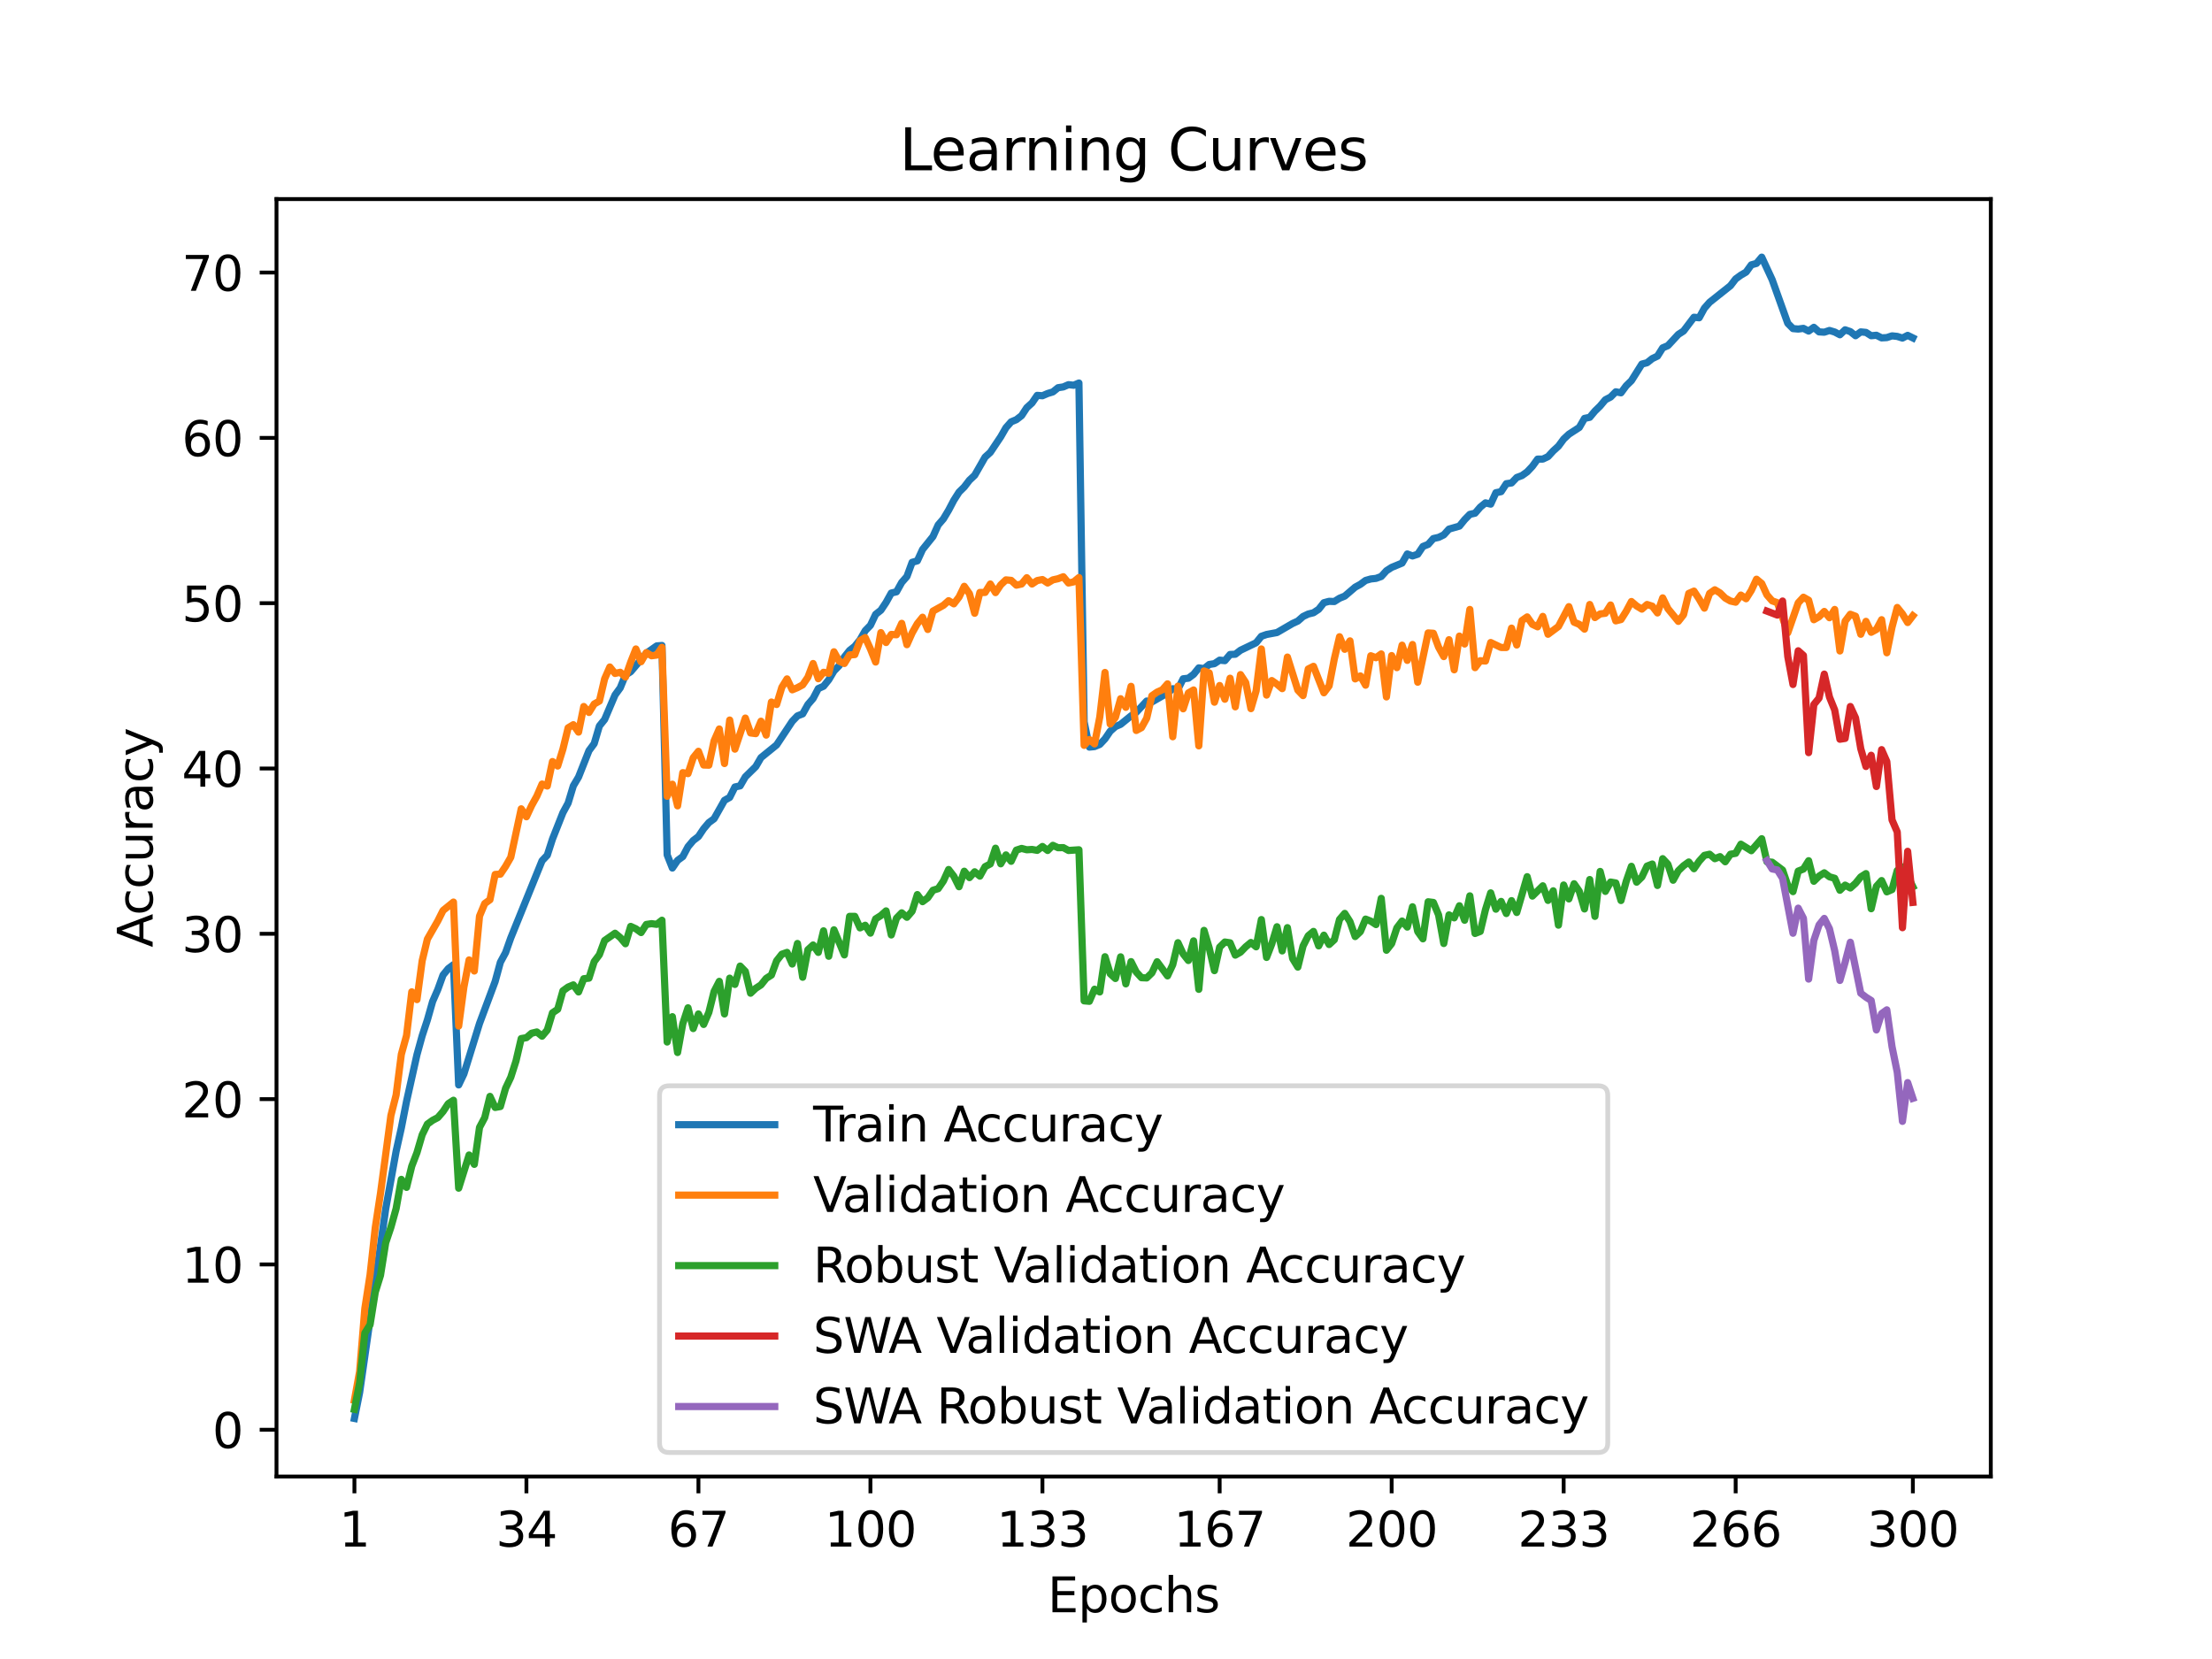 <?xml version="1.0" encoding="utf-8" standalone="no"?>
<!DOCTYPE svg PUBLIC "-//W3C//DTD SVG 1.1//EN"
  "http://www.w3.org/Graphics/SVG/1.1/DTD/svg11.dtd">
<svg xmlns:xlink="http://www.w3.org/1999/xlink" width="460.8pt" height="345.6pt" viewBox="0 0 460.8 345.6" xmlns="http://www.w3.org/2000/svg" version="1.1">
 <defs>
  <style type="text/css">*{stroke-linejoin: round; stroke-linecap: butt}</style>
 </defs>
 <g id="figure_1">
  <g id="patch_1">
   <path d="M 0 345.6 
L 460.8 345.6 
L 460.8 0 
L 0 0 
z
" style="fill: #ffffff"/>
  </g>
  <g id="axes_1">
   <g id="patch_2">
    <path d="M 57.6 307.584 
L 414.72 307.584 
L 414.72 41.472 
L 57.6 41.472 
z
" style="fill: #ffffff"/>
   </g>
   <g id="matplotlib.axis_1">
    <g id="xtick_1">
     <g id="line2d_1">
      <defs>
       <path id="mac5efaa3a0" d="M 0 0 
L 0 3.5 
" style="stroke: #000000; stroke-width: 0.8"/>
      </defs>
      <g>
       <use xlink:href="#mac5efaa3a0" x="73.833" y="307.584" style="stroke: #000000; stroke-width: 0.8"/>
      </g>
     </g>
     <g id="text_1">
      <!-- 1 -->
      <g transform="translate(70.651 322.182) scale(0.1 -0.1)">
       <defs>
        <path id="DejaVuSans-31" d="M 794 531 
L 1825 531 
L 1825 4091 
L 703 3866 
L 703 4441 
L 1819 4666 
L 2450 4666 
L 2450 531 
L 3481 531 
L 3481 0 
L 794 0 
L 794 531 
z
" transform="scale(0.016)"/>
       </defs>
       <use xlink:href="#DejaVuSans-31"/>
      </g>
     </g>
    </g>
    <g id="xtick_2">
     <g id="line2d_2">
      <g>
       <use xlink:href="#mac5efaa3a0" x="109.664" y="307.584" style="stroke: #000000; stroke-width: 0.8"/>
      </g>
     </g>
     <g id="text_2">
      <!-- 34 -->
      <g transform="translate(103.302 322.182) scale(0.1 -0.1)">
       <defs>
        <path id="DejaVuSans-33" d="M 2597 2516 
Q 3050 2419 3304 2112 
Q 3559 1806 3559 1356 
Q 3559 666 3084 287 
Q 2609 -91 1734 -91 
Q 1441 -91 1130 -33 
Q 819 25 488 141 
L 488 750 
Q 750 597 1062 519 
Q 1375 441 1716 441 
Q 2309 441 2620 675 
Q 2931 909 2931 1356 
Q 2931 1769 2642 2001 
Q 2353 2234 1838 2234 
L 1294 2234 
L 1294 2753 
L 1863 2753 
Q 2328 2753 2575 2939 
Q 2822 3125 2822 3475 
Q 2822 3834 2567 4026 
Q 2313 4219 1838 4219 
Q 1578 4219 1281 4162 
Q 984 4106 628 3988 
L 628 4550 
Q 988 4650 1302 4700 
Q 1616 4750 1894 4750 
Q 2613 4750 3031 4423 
Q 3450 4097 3450 3541 
Q 3450 3153 3228 2886 
Q 3006 2619 2597 2516 
z
" transform="scale(0.016)"/>
        <path id="DejaVuSans-34" d="M 2419 4116 
L 825 1625 
L 2419 1625 
L 2419 4116 
z
M 2253 4666 
L 3047 4666 
L 3047 1625 
L 3713 1625 
L 3713 1100 
L 3047 1100 
L 3047 0 
L 2419 0 
L 2419 1100 
L 313 1100 
L 313 1709 
L 2253 4666 
z
" transform="scale(0.016)"/>
       </defs>
       <use xlink:href="#DejaVuSans-33"/>
       <use xlink:href="#DejaVuSans-34" x="63.623"/>
      </g>
     </g>
    </g>
    <g id="xtick_3">
     <g id="line2d_3">
      <g>
       <use xlink:href="#mac5efaa3a0" x="145.496" y="307.584" style="stroke: #000000; stroke-width: 0.8"/>
      </g>
     </g>
     <g id="text_3">
      <!-- 67 -->
      <g transform="translate(139.133 322.182) scale(0.1 -0.1)">
       <defs>
        <path id="DejaVuSans-36" d="M 2113 2584 
Q 1688 2584 1439 2293 
Q 1191 2003 1191 1497 
Q 1191 994 1439 701 
Q 1688 409 2113 409 
Q 2538 409 2786 701 
Q 3034 994 3034 1497 
Q 3034 2003 2786 2293 
Q 2538 2584 2113 2584 
z
M 3366 4563 
L 3366 3988 
Q 3128 4100 2886 4159 
Q 2644 4219 2406 4219 
Q 1781 4219 1451 3797 
Q 1122 3375 1075 2522 
Q 1259 2794 1537 2939 
Q 1816 3084 2150 3084 
Q 2853 3084 3261 2657 
Q 3669 2231 3669 1497 
Q 3669 778 3244 343 
Q 2819 -91 2113 -91 
Q 1303 -91 875 529 
Q 447 1150 447 2328 
Q 447 3434 972 4092 
Q 1497 4750 2381 4750 
Q 2619 4750 2861 4703 
Q 3103 4656 3366 4563 
z
" transform="scale(0.016)"/>
        <path id="DejaVuSans-37" d="M 525 4666 
L 3525 4666 
L 3525 4397 
L 1831 0 
L 1172 0 
L 2766 4134 
L 525 4134 
L 525 4666 
z
" transform="scale(0.016)"/>
       </defs>
       <use xlink:href="#DejaVuSans-36"/>
       <use xlink:href="#DejaVuSans-37" x="63.623"/>
      </g>
     </g>
    </g>
    <g id="xtick_4">
     <g id="line2d_4">
      <g>
       <use xlink:href="#mac5efaa3a0" x="181.327" y="307.584" style="stroke: #000000; stroke-width: 0.8"/>
      </g>
     </g>
     <g id="text_4">
      <!-- 100 -->
      <g transform="translate(171.783 322.182) scale(0.1 -0.1)">
       <defs>
        <path id="DejaVuSans-30" d="M 2034 4250 
Q 1547 4250 1301 3770 
Q 1056 3291 1056 2328 
Q 1056 1369 1301 889 
Q 1547 409 2034 409 
Q 2525 409 2770 889 
Q 3016 1369 3016 2328 
Q 3016 3291 2770 3770 
Q 2525 4250 2034 4250 
z
M 2034 4750 
Q 2819 4750 3233 4129 
Q 3647 3509 3647 2328 
Q 3647 1150 3233 529 
Q 2819 -91 2034 -91 
Q 1250 -91 836 529 
Q 422 1150 422 2328 
Q 422 3509 836 4129 
Q 1250 4750 2034 4750 
z
" transform="scale(0.016)"/>
       </defs>
       <use xlink:href="#DejaVuSans-31"/>
       <use xlink:href="#DejaVuSans-30" x="63.623"/>
       <use xlink:href="#DejaVuSans-30" x="127.246"/>
      </g>
     </g>
    </g>
    <g id="xtick_5">
     <g id="line2d_5">
      <g>
       <use xlink:href="#mac5efaa3a0" x="217.158" y="307.584" style="stroke: #000000; stroke-width: 0.8"/>
      </g>
     </g>
     <g id="text_5">
      <!-- 133 -->
      <g transform="translate(207.615 322.182) scale(0.1 -0.1)">
       <use xlink:href="#DejaVuSans-31"/>
       <use xlink:href="#DejaVuSans-33" x="63.623"/>
       <use xlink:href="#DejaVuSans-33" x="127.246"/>
      </g>
     </g>
    </g>
    <g id="xtick_6">
     <g id="line2d_6">
      <g>
       <use xlink:href="#mac5efaa3a0" x="254.076" y="307.584" style="stroke: #000000; stroke-width: 0.8"/>
      </g>
     </g>
     <g id="text_6">
      <!-- 167 -->
      <g transform="translate(244.532 322.182) scale(0.1 -0.1)">
       <use xlink:href="#DejaVuSans-31"/>
       <use xlink:href="#DejaVuSans-36" x="63.623"/>
       <use xlink:href="#DejaVuSans-37" x="127.246"/>
      </g>
     </g>
    </g>
    <g id="xtick_7">
     <g id="line2d_7">
      <g>
       <use xlink:href="#mac5efaa3a0" x="289.907" y="307.584" style="stroke: #000000; stroke-width: 0.8"/>
      </g>
     </g>
     <g id="text_7">
      <!-- 200 -->
      <g transform="translate(280.363 322.182) scale(0.1 -0.1)">
       <defs>
        <path id="DejaVuSans-32" d="M 1228 531 
L 3431 531 
L 3431 0 
L 469 0 
L 469 531 
Q 828 903 1448 1529 
Q 2069 2156 2228 2338 
Q 2531 2678 2651 2914 
Q 2772 3150 2772 3378 
Q 2772 3750 2511 3984 
Q 2250 4219 1831 4219 
Q 1534 4219 1204 4116 
Q 875 4013 500 3803 
L 500 4441 
Q 881 4594 1212 4672 
Q 1544 4750 1819 4750 
Q 2544 4750 2975 4387 
Q 3406 4025 3406 3419 
Q 3406 3131 3298 2873 
Q 3191 2616 2906 2266 
Q 2828 2175 2409 1742 
Q 1991 1309 1228 531 
z
" transform="scale(0.016)"/>
       </defs>
       <use xlink:href="#DejaVuSans-32"/>
       <use xlink:href="#DejaVuSans-30" x="63.623"/>
       <use xlink:href="#DejaVuSans-30" x="127.246"/>
      </g>
     </g>
    </g>
    <g id="xtick_8">
     <g id="line2d_8">
      <g>
       <use xlink:href="#mac5efaa3a0" x="325.739" y="307.584" style="stroke: #000000; stroke-width: 0.8"/>
      </g>
     </g>
     <g id="text_8">
      <!-- 233 -->
      <g transform="translate(316.195 322.182) scale(0.1 -0.1)">
       <use xlink:href="#DejaVuSans-32"/>
       <use xlink:href="#DejaVuSans-33" x="63.623"/>
       <use xlink:href="#DejaVuSans-33" x="127.246"/>
      </g>
     </g>
    </g>
    <g id="xtick_9">
     <g id="line2d_9">
      <g>
       <use xlink:href="#mac5efaa3a0" x="361.57" y="307.584" style="stroke: #000000; stroke-width: 0.8"/>
      </g>
     </g>
     <g id="text_9">
      <!-- 266 -->
      <g transform="translate(352.026 322.182) scale(0.1 -0.1)">
       <use xlink:href="#DejaVuSans-32"/>
       <use xlink:href="#DejaVuSans-36" x="63.623"/>
       <use xlink:href="#DejaVuSans-36" x="127.246"/>
      </g>
     </g>
    </g>
    <g id="xtick_10">
     <g id="line2d_10">
      <g>
       <use xlink:href="#mac5efaa3a0" x="398.487" y="307.584" style="stroke: #000000; stroke-width: 0.8"/>
      </g>
     </g>
     <g id="text_10">
      <!-- 300 -->
      <g transform="translate(388.944 322.182) scale(0.1 -0.1)">
       <use xlink:href="#DejaVuSans-33"/>
       <use xlink:href="#DejaVuSans-30" x="63.623"/>
       <use xlink:href="#DejaVuSans-30" x="127.246"/>
      </g>
     </g>
    </g>
    <g id="text_11">
     <!-- Epochs -->
     <g transform="translate(218.244 335.861) scale(0.1 -0.1)">
      <defs>
       <path id="DejaVuSans-45" d="M 628 4666 
L 3578 4666 
L 3578 4134 
L 1259 4134 
L 1259 2753 
L 3481 2753 
L 3481 2222 
L 1259 2222 
L 1259 531 
L 3634 531 
L 3634 0 
L 628 0 
L 628 4666 
z
" transform="scale(0.016)"/>
       <path id="DejaVuSans-70" d="M 1159 525 
L 1159 -1331 
L 581 -1331 
L 581 3500 
L 1159 3500 
L 1159 2969 
Q 1341 3281 1617 3432 
Q 1894 3584 2278 3584 
Q 2916 3584 3314 3078 
Q 3713 2572 3713 1747 
Q 3713 922 3314 415 
Q 2916 -91 2278 -91 
Q 1894 -91 1617 61 
Q 1341 213 1159 525 
z
M 3116 1747 
Q 3116 2381 2855 2742 
Q 2594 3103 2138 3103 
Q 1681 3103 1420 2742 
Q 1159 2381 1159 1747 
Q 1159 1113 1420 752 
Q 1681 391 2138 391 
Q 2594 391 2855 752 
Q 3116 1113 3116 1747 
z
" transform="scale(0.016)"/>
       <path id="DejaVuSans-6f" d="M 1959 3097 
Q 1497 3097 1228 2736 
Q 959 2375 959 1747 
Q 959 1119 1226 758 
Q 1494 397 1959 397 
Q 2419 397 2687 759 
Q 2956 1122 2956 1747 
Q 2956 2369 2687 2733 
Q 2419 3097 1959 3097 
z
M 1959 3584 
Q 2709 3584 3137 3096 
Q 3566 2609 3566 1747 
Q 3566 888 3137 398 
Q 2709 -91 1959 -91 
Q 1206 -91 779 398 
Q 353 888 353 1747 
Q 353 2609 779 3096 
Q 1206 3584 1959 3584 
z
" transform="scale(0.016)"/>
       <path id="DejaVuSans-63" d="M 3122 3366 
L 3122 2828 
Q 2878 2963 2633 3030 
Q 2388 3097 2138 3097 
Q 1578 3097 1268 2742 
Q 959 2388 959 1747 
Q 959 1106 1268 751 
Q 1578 397 2138 397 
Q 2388 397 2633 464 
Q 2878 531 3122 666 
L 3122 134 
Q 2881 22 2623 -34 
Q 2366 -91 2075 -91 
Q 1284 -91 818 406 
Q 353 903 353 1747 
Q 353 2603 823 3093 
Q 1294 3584 2113 3584 
Q 2378 3584 2631 3529 
Q 2884 3475 3122 3366 
z
" transform="scale(0.016)"/>
       <path id="DejaVuSans-68" d="M 3513 2113 
L 3513 0 
L 2938 0 
L 2938 2094 
Q 2938 2591 2744 2837 
Q 2550 3084 2163 3084 
Q 1697 3084 1428 2787 
Q 1159 2491 1159 1978 
L 1159 0 
L 581 0 
L 581 4863 
L 1159 4863 
L 1159 2956 
Q 1366 3272 1645 3428 
Q 1925 3584 2291 3584 
Q 2894 3584 3203 3211 
Q 3513 2838 3513 2113 
z
" transform="scale(0.016)"/>
       <path id="DejaVuSans-73" d="M 2834 3397 
L 2834 2853 
Q 2591 2978 2328 3040 
Q 2066 3103 1784 3103 
Q 1356 3103 1142 2972 
Q 928 2841 928 2578 
Q 928 2378 1081 2264 
Q 1234 2150 1697 2047 
L 1894 2003 
Q 2506 1872 2764 1633 
Q 3022 1394 3022 966 
Q 3022 478 2636 193 
Q 2250 -91 1575 -91 
Q 1294 -91 989 -36 
Q 684 19 347 128 
L 347 722 
Q 666 556 975 473 
Q 1284 391 1588 391 
Q 1994 391 2212 530 
Q 2431 669 2431 922 
Q 2431 1156 2273 1281 
Q 2116 1406 1581 1522 
L 1381 1569 
Q 847 1681 609 1914 
Q 372 2147 372 2553 
Q 372 3047 722 3315 
Q 1072 3584 1716 3584 
Q 2034 3584 2315 3537 
Q 2597 3491 2834 3397 
z
" transform="scale(0.016)"/>
      </defs>
      <use xlink:href="#DejaVuSans-45"/>
      <use xlink:href="#DejaVuSans-70" x="63.184"/>
      <use xlink:href="#DejaVuSans-6f" x="126.66"/>
      <use xlink:href="#DejaVuSans-63" x="187.842"/>
      <use xlink:href="#DejaVuSans-68" x="242.822"/>
      <use xlink:href="#DejaVuSans-73" x="306.201"/>
     </g>
    </g>
   </g>
   <g id="matplotlib.axis_2">
    <g id="ytick_1">
     <g id="line2d_11">
      <defs>
       <path id="m7c0302e5b1" d="M 0 0 
L -3.5 0 
" style="stroke: #000000; stroke-width: 0.8"/>
      </defs>
      <g>
       <use xlink:href="#m7c0302e5b1" x="57.6" y="297.844" style="stroke: #000000; stroke-width: 0.8"/>
      </g>
     </g>
     <g id="text_12">
      <!-- 0 -->
      <g transform="translate(44.237 301.643) scale(0.1 -0.1)">
       <use xlink:href="#DejaVuSans-30"/>
      </g>
     </g>
    </g>
    <g id="ytick_2">
     <g id="line2d_12">
      <g>
       <use xlink:href="#m7c0302e5b1" x="57.6" y="263.406" style="stroke: #000000; stroke-width: 0.8"/>
      </g>
     </g>
     <g id="text_13">
      <!-- 10 -->
      <g transform="translate(37.875 267.205) scale(0.1 -0.1)">
       <use xlink:href="#DejaVuSans-31"/>
       <use xlink:href="#DejaVuSans-30" x="63.623"/>
      </g>
     </g>
    </g>
    <g id="ytick_3">
     <g id="line2d_13">
      <g>
       <use xlink:href="#m7c0302e5b1" x="57.6" y="228.968" style="stroke: #000000; stroke-width: 0.8"/>
      </g>
     </g>
     <g id="text_14">
      <!-- 20 -->
      <g transform="translate(37.875 232.767) scale(0.1 -0.1)">
       <use xlink:href="#DejaVuSans-32"/>
       <use xlink:href="#DejaVuSans-30" x="63.623"/>
      </g>
     </g>
    </g>
    <g id="ytick_4">
     <g id="line2d_14">
      <g>
       <use xlink:href="#m7c0302e5b1" x="57.6" y="194.53" style="stroke: #000000; stroke-width: 0.8"/>
      </g>
     </g>
     <g id="text_15">
      <!-- 30 -->
      <g transform="translate(37.875 198.329) scale(0.1 -0.1)">
       <use xlink:href="#DejaVuSans-33"/>
       <use xlink:href="#DejaVuSans-30" x="63.623"/>
      </g>
     </g>
    </g>
    <g id="ytick_5">
     <g id="line2d_15">
      <g>
       <use xlink:href="#m7c0302e5b1" x="57.6" y="160.092" style="stroke: #000000; stroke-width: 0.8"/>
      </g>
     </g>
     <g id="text_16">
      <!-- 40 -->
      <g transform="translate(37.875 163.891) scale(0.1 -0.1)">
       <use xlink:href="#DejaVuSans-34"/>
       <use xlink:href="#DejaVuSans-30" x="63.623"/>
      </g>
     </g>
    </g>
    <g id="ytick_6">
     <g id="line2d_16">
      <g>
       <use xlink:href="#m7c0302e5b1" x="57.6" y="125.654" style="stroke: #000000; stroke-width: 0.8"/>
      </g>
     </g>
     <g id="text_17">
      <!-- 50 -->
      <g transform="translate(37.875 129.453) scale(0.1 -0.1)">
       <defs>
        <path id="DejaVuSans-35" d="M 691 4666 
L 3169 4666 
L 3169 4134 
L 1269 4134 
L 1269 2991 
Q 1406 3038 1543 3061 
Q 1681 3084 1819 3084 
Q 2600 3084 3056 2656 
Q 3513 2228 3513 1497 
Q 3513 744 3044 326 
Q 2575 -91 1722 -91 
Q 1428 -91 1123 -41 
Q 819 9 494 109 
L 494 744 
Q 775 591 1075 516 
Q 1375 441 1709 441 
Q 2250 441 2565 725 
Q 2881 1009 2881 1497 
Q 2881 1984 2565 2268 
Q 2250 2553 1709 2553 
Q 1456 2553 1204 2497 
Q 953 2441 691 2322 
L 691 4666 
z
" transform="scale(0.016)"/>
       </defs>
       <use xlink:href="#DejaVuSans-35"/>
       <use xlink:href="#DejaVuSans-30" x="63.623"/>
      </g>
     </g>
    </g>
    <g id="ytick_7">
     <g id="line2d_17">
      <g>
       <use xlink:href="#m7c0302e5b1" x="57.6" y="91.216" style="stroke: #000000; stroke-width: 0.8"/>
      </g>
     </g>
     <g id="text_18">
      <!-- 60 -->
      <g transform="translate(37.875 95.015) scale(0.1 -0.1)">
       <use xlink:href="#DejaVuSans-36"/>
       <use xlink:href="#DejaVuSans-30" x="63.623"/>
      </g>
     </g>
    </g>
    <g id="ytick_8">
     <g id="line2d_18">
      <g>
       <use xlink:href="#m7c0302e5b1" x="57.6" y="56.778" style="stroke: #000000; stroke-width: 0.8"/>
      </g>
     </g>
     <g id="text_19">
      <!-- 70 -->
      <g transform="translate(37.875 60.577) scale(0.1 -0.1)">
       <use xlink:href="#DejaVuSans-37"/>
       <use xlink:href="#DejaVuSans-30" x="63.623"/>
      </g>
     </g>
    </g>
    <g id="text_20">
     <!-- Accuracy -->
     <g transform="translate(31.795 197.356) rotate(-90) scale(0.1 -0.1)">
      <defs>
       <path id="DejaVuSans-41" d="M 2188 4044 
L 1331 1722 
L 3047 1722 
L 2188 4044 
z
M 1831 4666 
L 2547 4666 
L 4325 0 
L 3669 0 
L 3244 1197 
L 1141 1197 
L 716 0 
L 50 0 
L 1831 4666 
z
" transform="scale(0.016)"/>
       <path id="DejaVuSans-75" d="M 544 1381 
L 544 3500 
L 1119 3500 
L 1119 1403 
Q 1119 906 1312 657 
Q 1506 409 1894 409 
Q 2359 409 2629 706 
Q 2900 1003 2900 1516 
L 2900 3500 
L 3475 3500 
L 3475 0 
L 2900 0 
L 2900 538 
Q 2691 219 2414 64 
Q 2138 -91 1772 -91 
Q 1169 -91 856 284 
Q 544 659 544 1381 
z
M 1991 3584 
L 1991 3584 
z
" transform="scale(0.016)"/>
       <path id="DejaVuSans-72" d="M 2631 2963 
Q 2534 3019 2420 3045 
Q 2306 3072 2169 3072 
Q 1681 3072 1420 2755 
Q 1159 2438 1159 1844 
L 1159 0 
L 581 0 
L 581 3500 
L 1159 3500 
L 1159 2956 
Q 1341 3275 1631 3429 
Q 1922 3584 2338 3584 
Q 2397 3584 2469 3576 
Q 2541 3569 2628 3553 
L 2631 2963 
z
" transform="scale(0.016)"/>
       <path id="DejaVuSans-61" d="M 2194 1759 
Q 1497 1759 1228 1600 
Q 959 1441 959 1056 
Q 959 750 1161 570 
Q 1363 391 1709 391 
Q 2188 391 2477 730 
Q 2766 1069 2766 1631 
L 2766 1759 
L 2194 1759 
z
M 3341 1997 
L 3341 0 
L 2766 0 
L 2766 531 
Q 2569 213 2275 61 
Q 1981 -91 1556 -91 
Q 1019 -91 701 211 
Q 384 513 384 1019 
Q 384 1609 779 1909 
Q 1175 2209 1959 2209 
L 2766 2209 
L 2766 2266 
Q 2766 2663 2505 2880 
Q 2244 3097 1772 3097 
Q 1472 3097 1187 3025 
Q 903 2953 641 2809 
L 641 3341 
Q 956 3463 1253 3523 
Q 1550 3584 1831 3584 
Q 2591 3584 2966 3190 
Q 3341 2797 3341 1997 
z
" transform="scale(0.016)"/>
       <path id="DejaVuSans-79" d="M 2059 -325 
Q 1816 -950 1584 -1140 
Q 1353 -1331 966 -1331 
L 506 -1331 
L 506 -850 
L 844 -850 
Q 1081 -850 1212 -737 
Q 1344 -625 1503 -206 
L 1606 56 
L 191 3500 
L 800 3500 
L 1894 763 
L 2988 3500 
L 3597 3500 
L 2059 -325 
z
" transform="scale(0.016)"/>
      </defs>
      <use xlink:href="#DejaVuSans-41"/>
      <use xlink:href="#DejaVuSans-63" x="66.658"/>
      <use xlink:href="#DejaVuSans-63" x="121.639"/>
      <use xlink:href="#DejaVuSans-75" x="176.619"/>
      <use xlink:href="#DejaVuSans-72" x="239.998"/>
      <use xlink:href="#DejaVuSans-61" x="281.111"/>
      <use xlink:href="#DejaVuSans-63" x="342.391"/>
      <use xlink:href="#DejaVuSans-79" x="397.371"/>
     </g>
    </g>
   </g>
   <g id="line2d_19">
    <path d="M 73.833 295.488 
L 74.919 290.067 
L 77.09 274.918 
L 80.348 251.831 
L 82.519 239.826 
L 83.605 234.967 
L 84.691 229.432 
L 86.862 219.704 
L 87.948 215.767 
L 89.034 212.461 
L 90.12 208.625 
L 91.206 206.128 
L 92.291 203.122 
L 93.377 201.786 
L 94.463 200.969 
L 95.549 226.009 
L 96.635 223.733 
L 99.892 213.205 
L 103.149 204.465 
L 104.235 200.46 
L 105.321 198.445 
L 106.407 195.377 
L 112.922 179.301 
L 114.007 178.161 
L 115.093 174.786 
L 117.265 169.3 
L 118.351 167.296 
L 119.436 163.704 
L 120.522 161.875 
L 122.694 156.376 
L 123.78 154.912 
L 124.865 151.234 
L 125.951 149.891 
L 128.123 144.78 
L 129.209 143.289 
L 130.294 140.617 
L 131.38 139.935 
L 134.638 136.081 
L 136.809 134.556 
L 137.895 134.466 
L 138.981 178.082 
L 140.067 180.827 
L 141.152 179.236 
L 142.238 178.44 
L 143.324 176.391 
L 144.41 175.1 
L 145.496 174.266 
L 146.581 172.644 
L 147.667 171.36 
L 148.753 170.568 
L 150.925 166.724 
L 152.01 166.115 
L 153.096 163.942 
L 154.182 163.711 
L 155.268 161.831 
L 157.439 159.699 
L 158.525 157.826 
L 161.783 155.184 
L 165.04 150.263 
L 166.126 149.13 
L 167.212 148.713 
L 168.297 146.771 
L 169.383 145.511 
L 170.469 143.441 
L 171.555 142.959 
L 172.641 141.612 
L 173.726 139.787 
L 174.812 138.671 
L 175.898 136.867 
L 176.984 135.499 
L 178.07 134.638 
L 179.155 133.282 
L 180.241 131.381 
L 181.327 130.268 
L 182.413 127.978 
L 183.499 127.124 
L 184.584 125.495 
L 185.67 123.543 
L 186.756 123.284 
L 187.842 121.332 
L 188.928 120.095 
L 190.013 117.141 
L 191.099 116.834 
L 192.185 114.468 
L 194.357 111.761 
L 195.442 109.354 
L 196.528 108.097 
L 197.614 106.282 
L 198.7 104.216 
L 199.786 102.515 
L 200.871 101.444 
L 201.957 100.028 
L 203.043 99.012 
L 205.215 95.221 
L 206.3 94.239 
L 208.472 90.995 
L 209.558 89.101 
L 210.644 87.875 
L 211.729 87.424 
L 212.815 86.584 
L 213.901 84.924 
L 214.987 83.946 
L 216.073 82.362 
L 217.158 82.441 
L 218.244 81.972 
L 219.33 81.645 
L 220.416 80.767 
L 221.502 80.602 
L 222.587 80.133 
L 223.673 80.251 
L 224.759 79.789 
L 225.845 150.387 
L 226.931 155.632 
L 228.016 155.525 
L 229.102 155.081 
L 230.188 153.924 
L 231.274 152.326 
L 232.36 151.362 
L 233.445 150.893 
L 235.617 149.127 
L 236.703 148.39 
L 238.875 146.041 
L 239.96 146.234 
L 242.132 144.984 
L 243.218 144.378 
L 244.304 143.475 
L 245.389 143.575 
L 246.475 141.406 
L 247.561 141.282 
L 248.647 140.476 
L 249.733 139.133 
L 250.818 139.288 
L 251.904 138.423 
L 252.99 138.251 
L 254.076 137.521 
L 255.162 137.628 
L 256.247 136.34 
L 257.333 136.291 
L 258.419 135.462 
L 261.676 133.898 
L 262.762 132.555 
L 263.848 132.176 
L 266.02 131.77 
L 269.277 129.879 
L 270.363 129.383 
L 271.449 128.429 
L 272.534 127.916 
L 273.62 127.648 
L 274.706 126.928 
L 275.792 125.554 
L 276.878 125.268 
L 277.963 125.309 
L 279.049 124.624 
L 280.135 124.18 
L 282.307 122.317 
L 283.392 121.724 
L 284.478 120.918 
L 285.564 120.608 
L 286.65 120.488 
L 287.736 120.095 
L 288.821 118.897 
L 289.907 118.198 
L 292.079 117.302 
L 293.165 115.401 
L 294.25 115.815 
L 295.336 115.457 
L 296.422 113.838 
L 297.508 113.407 
L 298.594 112.188 
L 299.679 111.947 
L 300.765 111.424 
L 301.851 110.222 
L 304.023 109.599 
L 305.108 108.262 
L 306.194 107.15 
L 307.28 106.909 
L 308.366 105.645 
L 309.452 104.757 
L 310.537 105.018 
L 311.623 102.642 
L 312.709 102.418 
L 313.795 100.765 
L 314.881 100.607 
L 315.966 99.474 
L 317.052 99.071 
L 318.138 98.296 
L 319.224 97.142 
L 320.31 95.644 
L 321.395 95.637 
L 322.481 95.121 
L 323.567 93.933 
L 324.653 92.944 
L 325.739 91.47 
L 326.824 90.458 
L 328.996 89.046 
L 330.082 87.159 
L 331.168 86.935 
L 332.253 85.637 
L 333.339 84.576 
L 334.425 83.278 
L 335.511 82.716 
L 336.597 81.621 
L 337.682 81.828 
L 338.768 80.361 
L 339.854 79.304 
L 342.026 75.846 
L 343.111 75.567 
L 344.197 74.703 
L 345.283 74.186 
L 346.369 72.464 
L 347.455 72.006 
L 349.626 69.664 
L 350.712 68.962 
L 352.884 66.09 
L 353.969 66.196 
L 355.055 64.206 
L 356.141 62.973 
L 360.484 59.522 
L 361.57 58.107 
L 362.656 57.318 
L 363.742 56.685 
L 364.827 55.176 
L 365.913 54.873 
L 366.999 53.568 
L 369.171 58.262 
L 372.428 67.354 
L 373.514 68.452 
L 374.6 68.549 
L 375.685 68.404 
L 376.771 68.969 
L 377.857 68.187 
L 378.943 69.137 
L 380.029 69.203 
L 381.114 68.841 
L 382.2 69.165 
L 383.286 69.737 
L 384.372 68.707 
L 385.458 69.079 
L 386.543 69.94 
L 387.629 69.141 
L 388.715 69.248 
L 389.801 69.94 
L 390.887 69.84 
L 391.972 70.384 
L 393.058 70.326 
L 394.144 69.964 
L 395.23 70.081 
L 396.316 70.425 
L 397.401 69.864 
L 398.487 70.398 
L 398.487 70.398 
" clip-path="url(#p282ca24660)" style="fill: none; stroke: #1f77b4; stroke-width: 1.5; stroke-linecap: square"/>
   </g>
   <g id="line2d_20">
    <path d="M 73.833 291.679 
L 74.919 285.721 
L 76.004 272.566 
L 77.09 265.575 
L 78.176 255.726 
L 79.262 248.597 
L 81.433 232.377 
L 82.519 228.107 
L 83.605 219.635 
L 84.691 215.709 
L 85.777 206.617 
L 86.862 208.236 
L 87.948 200.143 
L 89.034 195.632 
L 91.206 191.843 
L 92.291 189.674 
L 94.463 187.917 
L 95.549 213.746 
L 96.635 205.653 
L 97.72 199.971 
L 98.806 202.278 
L 99.892 190.845 
L 100.978 188.227 
L 102.064 187.435 
L 103.149 182.166 
L 104.235 182.097 
L 105.321 180.479 
L 106.407 178.585 
L 108.578 168.494 
L 109.664 170.147 
L 110.75 167.806 
L 111.836 165.843 
L 112.922 163.329 
L 114.007 163.742 
L 115.093 158.645 
L 116.179 159.575 
L 117.265 156.062 
L 118.351 151.62 
L 119.436 150.966 
L 120.522 152.515 
L 121.608 147.177 
L 122.694 148.417 
L 123.78 146.661 
L 124.865 146.041 
L 125.951 141.426 
L 127.037 138.947 
L 128.123 140.29 
L 129.209 140.049 
L 130.294 141.047 
L 131.38 137.948 
L 132.466 135.193 
L 133.552 137.845 
L 134.638 135.951 
L 135.723 136.605 
L 136.809 136.467 
L 137.895 134.849 
L 138.981 165.877 
L 140.067 163.363 
L 141.152 167.875 
L 142.238 160.953 
L 143.324 161.159 
L 144.41 157.853 
L 145.496 156.51 
L 146.581 159.368 
L 147.667 159.403 
L 148.753 154.34 
L 149.839 151.861 
L 150.925 159.058 
L 152.01 150.001 
L 153.096 156.062 
L 155.268 149.588 
L 156.354 152.687 
L 157.439 152.825 
L 158.525 150.242 
L 159.611 153.135 
L 160.697 146.248 
L 161.783 146.764 
L 162.868 143.183 
L 163.954 141.426 
L 165.04 143.699 
L 166.126 143.251 
L 167.212 142.666 
L 168.297 141.082 
L 169.383 138.223 
L 170.469 141.392 
L 171.555 140.049 
L 172.641 140.255 
L 173.726 135.778 
L 174.812 137.741 
L 175.898 138.223 
L 176.984 136.433 
L 178.07 136.364 
L 179.155 133.471 
L 180.241 132.817 
L 181.327 135.193 
L 182.413 137.914 
L 183.499 131.784 
L 184.584 133.85 
L 185.67 132.162 
L 186.756 132.231 
L 187.842 129.855 
L 188.928 134.298 
L 190.013 131.852 
L 191.099 129.924 
L 192.185 128.581 
L 193.271 131.129 
L 194.357 127.307 
L 196.528 126.101 
L 197.614 125.137 
L 198.7 125.791 
L 199.786 124.379 
L 200.871 122.141 
L 201.957 123.691 
L 203.043 127.754 
L 204.129 123.415 
L 205.215 123.415 
L 206.3 121.659 
L 207.386 123.45 
L 208.472 121.831 
L 209.558 120.798 
L 210.644 120.901 
L 211.729 121.9 
L 212.815 121.659 
L 213.901 120.35 
L 214.987 121.659 
L 216.073 120.936 
L 217.158 120.729 
L 218.244 121.452 
L 219.33 120.798 
L 220.416 120.557 
L 221.502 120.144 
L 222.587 121.452 
L 223.673 121.211 
L 224.759 120.316 
L 225.845 155.27 
L 226.931 154.065 
L 228.016 154.96 
L 229.102 149.381 
L 230.188 140.083 
L 231.274 150.828 
L 232.36 149.45 
L 233.445 145.559 
L 234.531 147.35 
L 235.617 142.976 
L 236.703 152.171 
L 237.789 151.585 
L 238.875 149.622 
L 239.96 144.939 
L 241.046 144.181 
L 242.132 143.699 
L 243.218 142.459 
L 244.304 153.48 
L 245.389 142.941 
L 246.475 147.659 
L 247.561 144.353 
L 248.647 143.734 
L 249.733 155.374 
L 250.818 139.773 
L 251.904 140.186 
L 252.99 146.282 
L 254.076 142.804 
L 255.162 145.662 
L 256.247 141.288 
L 257.333 147.246 
L 258.419 140.531 
L 259.505 142.184 
L 260.591 147.625 
L 261.676 143.906 
L 262.762 135.193 
L 263.848 144.801 
L 264.934 141.771 
L 266.02 142.528 
L 267.105 143.458 
L 268.191 136.88 
L 270.363 143.768 
L 271.449 144.904 
L 272.534 139.36 
L 273.62 138.809 
L 275.792 144.319 
L 276.878 142.873 
L 277.963 137.259 
L 279.049 132.645 
L 280.135 135.262 
L 281.221 133.505 
L 282.307 141.426 
L 283.392 140.806 
L 284.478 142.735 
L 285.564 136.605 
L 286.65 137.018 
L 287.736 136.226 
L 288.821 145.18 
L 289.907 136.57 
L 290.993 139.084 
L 292.079 134.401 
L 293.165 137.569 
L 294.25 134.263 
L 295.336 142.115 
L 297.508 131.852 
L 298.594 131.921 
L 299.679 134.814 
L 300.765 136.777 
L 301.851 133.264 
L 302.937 139.532 
L 304.023 132.507 
L 305.108 134.16 
L 306.194 126.962 
L 307.28 139.084 
L 308.366 137.638 
L 309.452 137.707 
L 310.537 133.85 
L 312.709 134.883 
L 313.795 134.883 
L 314.881 130.854 
L 315.966 134.366 
L 317.052 129.27 
L 318.138 128.512 
L 319.224 130.062 
L 320.31 130.578 
L 321.395 128.409 
L 322.481 132.128 
L 324.653 130.509 
L 326.824 126.377 
L 327.91 129.614 
L 328.996 130.062 
L 330.082 131.06 
L 331.168 125.929 
L 332.253 128.65 
L 333.339 127.892 
L 334.425 127.754 
L 335.511 126.032 
L 336.597 129.338 
L 337.682 129.063 
L 338.768 127.341 
L 339.854 125.309 
L 340.94 126.239 
L 342.026 126.893 
L 343.111 125.929 
L 344.197 126.273 
L 345.283 127.685 
L 346.369 124.552 
L 347.455 126.79 
L 349.626 129.442 
L 350.712 128.064 
L 351.798 123.622 
L 352.884 123.14 
L 353.969 124.793 
L 355.055 126.687 
L 356.141 123.622 
L 357.227 122.864 
L 358.313 123.518 
L 359.398 124.586 
L 360.484 125.206 
L 361.57 125.447 
L 362.656 123.966 
L 363.742 124.724 
L 364.827 123.002 
L 365.913 120.66 
L 366.999 121.555 
L 368.085 123.932 
L 369.171 125.171 
L 370.256 125.55 
L 372.428 131.818 
L 374.6 125.585 
L 375.685 124.414 
L 376.771 125.034 
L 377.857 129.097 
L 378.943 128.478 
L 380.029 127.376 
L 381.114 128.684 
L 382.2 126.962 
L 383.286 135.606 
L 384.372 129.407 
L 385.458 127.961 
L 386.543 128.374 
L 387.629 132.128 
L 388.715 129.442 
L 389.801 131.715 
L 390.887 131.129 
L 391.972 129.097 
L 393.058 135.985 
L 394.144 130.647 
L 395.23 126.549 
L 396.316 127.892 
L 397.401 129.683 
L 398.487 128.271 
L 398.487 128.271 
" clip-path="url(#p282ca24660)" style="fill: none; stroke: #ff7f0e; stroke-width: 1.5; stroke-linecap: square"/>
   </g>
   <g id="line2d_21">
    <path d="M 73.833 293.592 
L 74.919 288.058 
L 76.004 277.703 
L 77.09 275.97 
L 78.176 269.177 
L 79.262 265.686 
L 80.348 258.893 
L 81.433 255.663 
L 82.519 251.768 
L 83.605 245.688 
L 84.691 247.35 
L 85.777 242.933 
L 86.862 240.107 
L 87.948 236.401 
L 89.034 234.169 
L 90.12 233.385 
L 91.206 232.815 
L 92.291 231.556 
L 93.377 229.918 
L 94.463 229.205 
L 95.549 247.517 
L 97.72 240.605 
L 98.806 242.553 
L 99.892 234.858 
L 100.978 232.815 
L 102.064 228.398 
L 103.149 230.701 
L 104.235 230.511 
L 105.321 226.711 
L 106.407 224.408 
L 107.493 221.011 
L 108.578 216.356 
L 109.664 216.166 
L 110.75 215.24 
L 111.836 214.979 
L 112.922 215.857 
L 114.007 214.575 
L 115.093 210.989 
L 116.179 210.252 
L 117.265 206.405 
L 118.351 205.621 
L 119.436 205.17 
L 120.522 206.642 
L 121.608 203.887 
L 122.694 203.769 
L 123.78 200.325 
L 124.865 198.876 
L 125.951 195.931 
L 128.123 194.411 
L 129.209 195.313 
L 130.294 196.596 
L 131.38 192.986 
L 132.466 193.485 
L 133.552 194.268 
L 134.638 192.582 
L 135.723 192.416 
L 136.809 192.558 
L 137.895 191.703 
L 138.981 217.069 
L 140.067 211.796 
L 141.152 219.254 
L 142.238 213.245 
L 143.324 209.944 
L 144.41 214.266 
L 145.496 211.226 
L 146.581 213.411 
L 147.667 210.893 
L 148.753 206.547 
L 149.839 204.434 
L 150.925 211.226 
L 152.01 203.769 
L 153.096 205.075 
L 154.182 201.251 
L 155.268 202.367 
L 156.354 206.904 
L 157.439 205.882 
L 158.525 205.17 
L 159.611 203.816 
L 160.697 203.127 
L 161.783 200.158 
L 162.868 198.781 
L 163.954 198.401 
L 165.04 200.823 
L 166.126 196.548 
L 167.212 203.579 
L 168.297 197.855 
L 169.383 196.857 
L 170.469 198.401 
L 171.555 193.912 
L 172.641 199.208 
L 173.726 193.698 
L 175.898 198.924 
L 176.984 190.896 
L 178.07 190.896 
L 179.155 193.295 
L 180.241 192.748 
L 181.327 194.387 
L 182.413 191.418 
L 183.499 190.73 
L 184.584 189.756 
L 185.67 194.767 
L 186.756 191.276 
L 187.842 190.159 
L 188.928 191.086 
L 190.013 189.827 
L 191.099 186.36 
L 192.185 187.832 
L 193.271 187.025 
L 194.357 185.457 
L 195.442 185.125 
L 196.528 183.533 
L 197.614 181.134 
L 198.7 182.536 
L 199.786 184.721 
L 200.871 181.491 
L 201.957 182.821 
L 203.043 181.609 
L 204.129 182.512 
L 205.215 180.541 
L 206.3 179.971 
L 207.386 176.693 
L 208.472 179.947 
L 209.558 178.094 
L 210.644 179.424 
L 211.729 177.097 
L 212.815 176.741 
L 213.901 177.025 
L 214.987 176.955 
L 216.073 177.144 
L 217.158 176.337 
L 218.244 177.168 
L 219.33 176.099 
L 220.416 176.598 
L 221.502 176.574 
L 222.587 177.168 
L 224.759 177.025 
L 225.845 208.495 
L 226.931 208.59 
L 228.016 206.072 
L 229.102 206.642 
L 230.188 199.303 
L 231.274 202.842 
L 232.36 203.84 
L 233.445 199.327 
L 234.531 204.956 
L 235.617 200.325 
L 236.703 202.486 
L 237.789 203.674 
L 238.875 203.721 
L 239.96 202.676 
L 241.046 200.349 
L 243.218 203.293 
L 244.304 200.966 
L 245.389 196.382 
L 246.475 198.71 
L 247.561 200.087 
L 248.647 196.002 
L 249.733 206.096 
L 250.818 193.817 
L 251.904 197.498 
L 252.99 202.201 
L 254.076 197.308 
L 255.162 196.24 
L 256.247 196.406 
L 257.333 198.971 
L 258.419 198.353 
L 259.505 197.237 
L 260.591 196.335 
L 261.676 197.237 
L 262.762 191.561 
L 263.848 199.446 
L 264.934 196.643 
L 266.02 193.057 
L 267.105 198.092 
L 268.191 193.247 
L 269.277 199.683 
L 270.363 201.465 
L 271.449 197.071 
L 272.534 194.933 
L 273.62 194.031 
L 274.706 197.047 
L 275.792 194.815 
L 276.878 196.762 
L 277.963 195.765 
L 279.049 191.537 
L 280.135 190.278 
L 281.221 191.988 
L 282.307 195.1 
L 283.392 194.078 
L 284.478 191.466 
L 285.564 191.893 
L 286.65 192.606 
L 287.736 187.143 
L 288.821 197.95 
L 289.907 196.572 
L 290.993 193.295 
L 292.079 191.87 
L 293.165 193.128 
L 294.25 188.901 
L 295.336 194.055 
L 296.422 195.575 
L 297.508 187.856 
L 298.594 187.998 
L 299.679 190.587 
L 300.765 196.548 
L 301.851 190.587 
L 302.937 191.205 
L 304.023 188.687 
L 305.108 191.703 
L 306.194 186.621 
L 307.28 194.458 
L 308.366 194.031 
L 309.452 189.495 
L 310.537 186.003 
L 311.623 189.4 
L 312.709 187.784 
L 313.795 190.302 
L 314.881 187.618 
L 315.966 190.088 
L 318.138 182.631 
L 319.224 186.668 
L 321.395 184.531 
L 322.481 187.571 
L 323.567 185.576 
L 324.653 192.725 
L 325.739 184.364 
L 326.824 187.262 
L 327.91 184.103 
L 328.996 185.671 
L 330.082 189.352 
L 331.168 183.224 
L 332.253 190.896 
L 333.339 181.538 
L 334.425 185.694 
L 335.511 183.747 
L 336.597 183.937 
L 337.682 187.594 
L 338.768 183.604 
L 339.854 180.469 
L 340.94 183.771 
L 342.026 182.702 
L 343.111 180.422 
L 344.197 179.994 
L 345.283 184.459 
L 346.369 178.878 
L 347.455 180.042 
L 348.54 183.367 
L 349.626 181.396 
L 350.712 180.351 
L 351.798 179.567 
L 352.884 180.968 
L 353.969 179.401 
L 355.055 178.189 
L 356.141 177.952 
L 357.227 178.878 
L 358.313 178.451 
L 359.398 179.519 
L 360.484 177.952 
L 361.57 177.762 
L 362.656 175.862 
L 364.827 177.216 
L 366.999 174.722 
L 368.085 179.519 
L 369.171 179.614 
L 371.342 181.253 
L 372.428 184.436 
L 373.514 185.742 
L 374.6 181.467 
L 375.685 181.039 
L 376.771 179.306 
L 377.857 183.581 
L 378.943 182.512 
L 380.029 181.823 
L 381.114 182.654 
L 382.2 182.963 
L 383.286 185.457 
L 384.372 184.388 
L 385.458 184.982 
L 386.543 184.008 
L 387.629 182.678 
L 388.715 181.989 
L 389.801 189.305 
L 390.887 184.649 
L 391.972 183.438 
L 393.058 185.789 
L 394.144 185.314 
L 395.23 181.348 
L 396.316 180.588 
L 397.401 182.512 
L 398.487 184.721 
L 398.487 184.721 
" clip-path="url(#p282ca24660)" style="fill: none; stroke: #2ca02c; stroke-width: 1.5; stroke-linecap: square"/>
   </g>
   <g id="line2d_22">
    <path d="M 368.085 127.307 
L 370.256 128.133 
L 371.342 125.206 
L 372.428 136.777 
L 373.514 142.597 
L 374.6 135.572 
L 375.685 136.536 
L 376.771 156.786 
L 377.857 146.764 
L 378.943 145.421 
L 380.029 140.428 
L 381.114 145.214 
L 382.2 147.901 
L 383.286 153.996 
L 384.372 153.824 
L 385.458 147.177 
L 386.543 149.554 
L 387.629 155.959 
L 388.715 159.678 
L 389.801 157.337 
L 390.887 163.845 
L 391.972 156.166 
L 393.058 158.645 
L 394.144 170.802 
L 395.23 173.316 
L 396.316 193.255 
L 397.401 177.345 
L 398.487 187.986 
L 398.487 187.986 
" clip-path="url(#p282ca24660)" style="fill: none; stroke: #d62728; stroke-width: 1.5; stroke-linecap: square"/>
   </g>
   <g id="line2d_23">
    <path d="M 368.085 179.282 
L 369.171 181.016 
L 370.256 181.229 
L 371.342 182.963 
L 373.514 194.411 
L 374.6 189.186 
L 375.685 191.3 
L 376.771 203.958 
L 377.857 195.907 
L 378.943 192.677 
L 380.029 191.323 
L 381.114 193.485 
L 382.2 198.045 
L 383.286 204.243 
L 384.372 200.467 
L 385.458 196.287 
L 387.629 206.904 
L 388.715 207.735 
L 389.801 208.424 
L 390.887 214.551 
L 391.972 211.155 
L 393.058 210.371 
L 394.144 218.042 
L 395.23 223.362 
L 396.316 233.599 
L 397.401 225.524 
L 398.487 228.801 
L 398.487 228.801 
" clip-path="url(#p282ca24660)" style="fill: none; stroke: #9467bd; stroke-width: 1.5; stroke-linecap: square"/>
   </g>
   <g id="patch_3">
    <path d="M 57.6 307.584 
L 57.6 41.472 
" style="fill: none; stroke: #000000; stroke-width: 0.8; stroke-linejoin: miter; stroke-linecap: square"/>
   </g>
   <g id="patch_4">
    <path d="M 414.72 307.584 
L 414.72 41.472 
" style="fill: none; stroke: #000000; stroke-width: 0.8; stroke-linejoin: miter; stroke-linecap: square"/>
   </g>
   <g id="patch_5">
    <path d="M 57.6 307.584 
L 414.72 307.584 
" style="fill: none; stroke: #000000; stroke-width: 0.8; stroke-linejoin: miter; stroke-linecap: square"/>
   </g>
   <g id="patch_6">
    <path d="M 57.6 41.472 
L 414.72 41.472 
" style="fill: none; stroke: #000000; stroke-width: 0.8; stroke-linejoin: miter; stroke-linecap: square"/>
   </g>
   <g id="text_21">
    <!-- Learning Curves -->
    <g transform="translate(187.376 35.472) scale(0.12 -0.12)">
     <defs>
      <path id="DejaVuSans-4c" d="M 628 4666 
L 1259 4666 
L 1259 531 
L 3531 531 
L 3531 0 
L 628 0 
L 628 4666 
z
" transform="scale(0.016)"/>
      <path id="DejaVuSans-65" d="M 3597 1894 
L 3597 1613 
L 953 1613 
Q 991 1019 1311 708 
Q 1631 397 2203 397 
Q 2534 397 2845 478 
Q 3156 559 3463 722 
L 3463 178 
Q 3153 47 2828 -22 
Q 2503 -91 2169 -91 
Q 1331 -91 842 396 
Q 353 884 353 1716 
Q 353 2575 817 3079 
Q 1281 3584 2069 3584 
Q 2775 3584 3186 3129 
Q 3597 2675 3597 1894 
z
M 3022 2063 
Q 3016 2534 2758 2815 
Q 2500 3097 2075 3097 
Q 1594 3097 1305 2825 
Q 1016 2553 972 2059 
L 3022 2063 
z
" transform="scale(0.016)"/>
      <path id="DejaVuSans-6e" d="M 3513 2113 
L 3513 0 
L 2938 0 
L 2938 2094 
Q 2938 2591 2744 2837 
Q 2550 3084 2163 3084 
Q 1697 3084 1428 2787 
Q 1159 2491 1159 1978 
L 1159 0 
L 581 0 
L 581 3500 
L 1159 3500 
L 1159 2956 
Q 1366 3272 1645 3428 
Q 1925 3584 2291 3584 
Q 2894 3584 3203 3211 
Q 3513 2838 3513 2113 
z
" transform="scale(0.016)"/>
      <path id="DejaVuSans-69" d="M 603 3500 
L 1178 3500 
L 1178 0 
L 603 0 
L 603 3500 
z
M 603 4863 
L 1178 4863 
L 1178 4134 
L 603 4134 
L 603 4863 
z
" transform="scale(0.016)"/>
      <path id="DejaVuSans-67" d="M 2906 1791 
Q 2906 2416 2648 2759 
Q 2391 3103 1925 3103 
Q 1463 3103 1205 2759 
Q 947 2416 947 1791 
Q 947 1169 1205 825 
Q 1463 481 1925 481 
Q 2391 481 2648 825 
Q 2906 1169 2906 1791 
z
M 3481 434 
Q 3481 -459 3084 -895 
Q 2688 -1331 1869 -1331 
Q 1566 -1331 1297 -1286 
Q 1028 -1241 775 -1147 
L 775 -588 
Q 1028 -725 1275 -790 
Q 1522 -856 1778 -856 
Q 2344 -856 2625 -561 
Q 2906 -266 2906 331 
L 2906 616 
Q 2728 306 2450 153 
Q 2172 0 1784 0 
Q 1141 0 747 490 
Q 353 981 353 1791 
Q 353 2603 747 3093 
Q 1141 3584 1784 3584 
Q 2172 3584 2450 3431 
Q 2728 3278 2906 2969 
L 2906 3500 
L 3481 3500 
L 3481 434 
z
" transform="scale(0.016)"/>
      <path id="DejaVuSans-20" transform="scale(0.016)"/>
      <path id="DejaVuSans-43" d="M 4122 4306 
L 4122 3641 
Q 3803 3938 3442 4084 
Q 3081 4231 2675 4231 
Q 1875 4231 1450 3742 
Q 1025 3253 1025 2328 
Q 1025 1406 1450 917 
Q 1875 428 2675 428 
Q 3081 428 3442 575 
Q 3803 722 4122 1019 
L 4122 359 
Q 3791 134 3420 21 
Q 3050 -91 2638 -91 
Q 1578 -91 968 557 
Q 359 1206 359 2328 
Q 359 3453 968 4101 
Q 1578 4750 2638 4750 
Q 3056 4750 3426 4639 
Q 3797 4528 4122 4306 
z
" transform="scale(0.016)"/>
      <path id="DejaVuSans-76" d="M 191 3500 
L 800 3500 
L 1894 563 
L 2988 3500 
L 3597 3500 
L 2284 0 
L 1503 0 
L 191 3500 
z
" transform="scale(0.016)"/>
     </defs>
     <use xlink:href="#DejaVuSans-4c"/>
     <use xlink:href="#DejaVuSans-65" x="53.963"/>
     <use xlink:href="#DejaVuSans-61" x="115.486"/>
     <use xlink:href="#DejaVuSans-72" x="176.766"/>
     <use xlink:href="#DejaVuSans-6e" x="216.129"/>
     <use xlink:href="#DejaVuSans-69" x="279.508"/>
     <use xlink:href="#DejaVuSans-6e" x="307.291"/>
     <use xlink:href="#DejaVuSans-67" x="370.67"/>
     <use xlink:href="#DejaVuSans-20" x="434.146"/>
     <use xlink:href="#DejaVuSans-43" x="465.934"/>
     <use xlink:href="#DejaVuSans-75" x="535.758"/>
     <use xlink:href="#DejaVuSans-72" x="599.137"/>
     <use xlink:href="#DejaVuSans-76" x="640.25"/>
     <use xlink:href="#DejaVuSans-65" x="699.43"/>
     <use xlink:href="#DejaVuSans-73" x="760.953"/>
    </g>
   </g>
   <g id="legend_1">
    <g id="patch_7">
     <path d="M 139.394 302.584 
L 332.926 302.584 
Q 334.926 302.584 334.926 300.584 
L 334.926 228.193 
Q 334.926 226.193 332.926 226.193 
L 139.394 226.193 
Q 137.394 226.193 137.394 228.193 
L 137.394 300.584 
Q 137.394 302.584 139.394 302.584 
z
" style="fill: #ffffff; opacity: 0.8; stroke: #cccccc; stroke-linejoin: miter"/>
    </g>
    <g id="line2d_24">
     <path d="M 141.394 234.292 
L 151.394 234.292 
L 161.394 234.292 
" style="fill: none; stroke: #1f77b4; stroke-width: 1.5; stroke-linecap: square"/>
    </g>
    <g id="text_22">
     <!-- Train Accuracy -->
     <g transform="translate(169.394 237.792) scale(0.1 -0.1)">
      <defs>
       <path id="DejaVuSans-54" d="M -19 4666 
L 3928 4666 
L 3928 4134 
L 2272 4134 
L 2272 0 
L 1638 0 
L 1638 4134 
L -19 4134 
L -19 4666 
z
" transform="scale(0.016)"/>
      </defs>
      <use xlink:href="#DejaVuSans-54"/>
      <use xlink:href="#DejaVuSans-72" x="46.334"/>
      <use xlink:href="#DejaVuSans-61" x="87.447"/>
      <use xlink:href="#DejaVuSans-69" x="148.727"/>
      <use xlink:href="#DejaVuSans-6e" x="176.51"/>
      <use xlink:href="#DejaVuSans-20" x="239.889"/>
      <use xlink:href="#DejaVuSans-41" x="271.676"/>
      <use xlink:href="#DejaVuSans-63" x="338.334"/>
      <use xlink:href="#DejaVuSans-63" x="393.314"/>
      <use xlink:href="#DejaVuSans-75" x="448.295"/>
      <use xlink:href="#DejaVuSans-72" x="511.674"/>
      <use xlink:href="#DejaVuSans-61" x="552.787"/>
      <use xlink:href="#DejaVuSans-63" x="614.066"/>
      <use xlink:href="#DejaVuSans-79" x="669.047"/>
     </g>
    </g>
    <g id="line2d_25">
     <path d="M 141.394 248.97 
L 151.394 248.97 
L 161.394 248.97 
" style="fill: none; stroke: #ff7f0e; stroke-width: 1.5; stroke-linecap: square"/>
    </g>
    <g id="text_23">
     <!-- Validation Accuracy -->
     <g transform="translate(169.394 252.47) scale(0.1 -0.1)">
      <defs>
       <path id="DejaVuSans-56" d="M 1831 0 
L 50 4666 
L 709 4666 
L 2188 738 
L 3669 4666 
L 4325 4666 
L 2547 0 
L 1831 0 
z
" transform="scale(0.016)"/>
       <path id="DejaVuSans-6c" d="M 603 4863 
L 1178 4863 
L 1178 0 
L 603 0 
L 603 4863 
z
" transform="scale(0.016)"/>
       <path id="DejaVuSans-64" d="M 2906 2969 
L 2906 4863 
L 3481 4863 
L 3481 0 
L 2906 0 
L 2906 525 
Q 2725 213 2448 61 
Q 2172 -91 1784 -91 
Q 1150 -91 751 415 
Q 353 922 353 1747 
Q 353 2572 751 3078 
Q 1150 3584 1784 3584 
Q 2172 3584 2448 3432 
Q 2725 3281 2906 2969 
z
M 947 1747 
Q 947 1113 1208 752 
Q 1469 391 1925 391 
Q 2381 391 2643 752 
Q 2906 1113 2906 1747 
Q 2906 2381 2643 2742 
Q 2381 3103 1925 3103 
Q 1469 3103 1208 2742 
Q 947 2381 947 1747 
z
" transform="scale(0.016)"/>
       <path id="DejaVuSans-74" d="M 1172 4494 
L 1172 3500 
L 2356 3500 
L 2356 3053 
L 1172 3053 
L 1172 1153 
Q 1172 725 1289 603 
Q 1406 481 1766 481 
L 2356 481 
L 2356 0 
L 1766 0 
Q 1100 0 847 248 
Q 594 497 594 1153 
L 594 3053 
L 172 3053 
L 172 3500 
L 594 3500 
L 594 4494 
L 1172 4494 
z
" transform="scale(0.016)"/>
      </defs>
      <use xlink:href="#DejaVuSans-56"/>
      <use xlink:href="#DejaVuSans-61" x="60.658"/>
      <use xlink:href="#DejaVuSans-6c" x="121.938"/>
      <use xlink:href="#DejaVuSans-69" x="149.721"/>
      <use xlink:href="#DejaVuSans-64" x="177.504"/>
      <use xlink:href="#DejaVuSans-61" x="240.98"/>
      <use xlink:href="#DejaVuSans-74" x="302.26"/>
      <use xlink:href="#DejaVuSans-69" x="341.469"/>
      <use xlink:href="#DejaVuSans-6f" x="369.252"/>
      <use xlink:href="#DejaVuSans-6e" x="430.434"/>
      <use xlink:href="#DejaVuSans-20" x="493.812"/>
      <use xlink:href="#DejaVuSans-41" x="525.6"/>
      <use xlink:href="#DejaVuSans-63" x="592.258"/>
      <use xlink:href="#DejaVuSans-63" x="647.238"/>
      <use xlink:href="#DejaVuSans-75" x="702.219"/>
      <use xlink:href="#DejaVuSans-72" x="765.598"/>
      <use xlink:href="#DejaVuSans-61" x="806.711"/>
      <use xlink:href="#DejaVuSans-63" x="867.99"/>
      <use xlink:href="#DejaVuSans-79" x="922.971"/>
     </g>
    </g>
    <g id="line2d_26">
     <path d="M 141.394 263.648 
L 151.394 263.648 
L 161.394 263.648 
" style="fill: none; stroke: #2ca02c; stroke-width: 1.5; stroke-linecap: square"/>
    </g>
    <g id="text_24">
     <!-- Robust Validation Accuracy -->
     <g transform="translate(169.394 267.148) scale(0.1 -0.1)">
      <defs>
       <path id="DejaVuSans-52" d="M 2841 2188 
Q 3044 2119 3236 1894 
Q 3428 1669 3622 1275 
L 4263 0 
L 3584 0 
L 2988 1197 
Q 2756 1666 2539 1819 
Q 2322 1972 1947 1972 
L 1259 1972 
L 1259 0 
L 628 0 
L 628 4666 
L 2053 4666 
Q 2853 4666 3247 4331 
Q 3641 3997 3641 3322 
Q 3641 2881 3436 2590 
Q 3231 2300 2841 2188 
z
M 1259 4147 
L 1259 2491 
L 2053 2491 
Q 2509 2491 2742 2702 
Q 2975 2913 2975 3322 
Q 2975 3731 2742 3939 
Q 2509 4147 2053 4147 
L 1259 4147 
z
" transform="scale(0.016)"/>
       <path id="DejaVuSans-62" d="M 3116 1747 
Q 3116 2381 2855 2742 
Q 2594 3103 2138 3103 
Q 1681 3103 1420 2742 
Q 1159 2381 1159 1747 
Q 1159 1113 1420 752 
Q 1681 391 2138 391 
Q 2594 391 2855 752 
Q 3116 1113 3116 1747 
z
M 1159 2969 
Q 1341 3281 1617 3432 
Q 1894 3584 2278 3584 
Q 2916 3584 3314 3078 
Q 3713 2572 3713 1747 
Q 3713 922 3314 415 
Q 2916 -91 2278 -91 
Q 1894 -91 1617 61 
Q 1341 213 1159 525 
L 1159 0 
L 581 0 
L 581 4863 
L 1159 4863 
L 1159 2969 
z
" transform="scale(0.016)"/>
      </defs>
      <use xlink:href="#DejaVuSans-52"/>
      <use xlink:href="#DejaVuSans-6f" x="64.982"/>
      <use xlink:href="#DejaVuSans-62" x="126.164"/>
      <use xlink:href="#DejaVuSans-75" x="189.641"/>
      <use xlink:href="#DejaVuSans-73" x="253.02"/>
      <use xlink:href="#DejaVuSans-74" x="305.119"/>
      <use xlink:href="#DejaVuSans-20" x="344.328"/>
      <use xlink:href="#DejaVuSans-56" x="376.115"/>
      <use xlink:href="#DejaVuSans-61" x="436.773"/>
      <use xlink:href="#DejaVuSans-6c" x="498.053"/>
      <use xlink:href="#DejaVuSans-69" x="525.836"/>
      <use xlink:href="#DejaVuSans-64" x="553.619"/>
      <use xlink:href="#DejaVuSans-61" x="617.096"/>
      <use xlink:href="#DejaVuSans-74" x="678.375"/>
      <use xlink:href="#DejaVuSans-69" x="717.584"/>
      <use xlink:href="#DejaVuSans-6f" x="745.367"/>
      <use xlink:href="#DejaVuSans-6e" x="806.549"/>
      <use xlink:href="#DejaVuSans-20" x="869.928"/>
      <use xlink:href="#DejaVuSans-41" x="901.715"/>
      <use xlink:href="#DejaVuSans-63" x="968.373"/>
      <use xlink:href="#DejaVuSans-63" x="1023.354"/>
      <use xlink:href="#DejaVuSans-75" x="1078.334"/>
      <use xlink:href="#DejaVuSans-72" x="1141.713"/>
      <use xlink:href="#DejaVuSans-61" x="1182.826"/>
      <use xlink:href="#DejaVuSans-63" x="1244.105"/>
      <use xlink:href="#DejaVuSans-79" x="1299.086"/>
     </g>
    </g>
    <g id="line2d_27">
     <path d="M 141.394 278.326 
L 151.394 278.326 
L 161.394 278.326 
" style="fill: none; stroke: #d62728; stroke-width: 1.5; stroke-linecap: square"/>
    </g>
    <g id="text_25">
     <!-- SWA Validation Accuracy -->
     <g transform="translate(169.394 281.826) scale(0.1 -0.1)">
      <defs>
       <path id="DejaVuSans-53" d="M 3425 4513 
L 3425 3897 
Q 3066 4069 2747 4153 
Q 2428 4238 2131 4238 
Q 1616 4238 1336 4038 
Q 1056 3838 1056 3469 
Q 1056 3159 1242 3001 
Q 1428 2844 1947 2747 
L 2328 2669 
Q 3034 2534 3370 2195 
Q 3706 1856 3706 1288 
Q 3706 609 3251 259 
Q 2797 -91 1919 -91 
Q 1588 -91 1214 -16 
Q 841 59 441 206 
L 441 856 
Q 825 641 1194 531 
Q 1563 422 1919 422 
Q 2459 422 2753 634 
Q 3047 847 3047 1241 
Q 3047 1584 2836 1778 
Q 2625 1972 2144 2069 
L 1759 2144 
Q 1053 2284 737 2584 
Q 422 2884 422 3419 
Q 422 4038 858 4394 
Q 1294 4750 2059 4750 
Q 2388 4750 2728 4690 
Q 3069 4631 3425 4513 
z
" transform="scale(0.016)"/>
       <path id="DejaVuSans-57" d="M 213 4666 
L 850 4666 
L 1831 722 
L 2809 4666 
L 3519 4666 
L 4500 722 
L 5478 4666 
L 6119 4666 
L 4947 0 
L 4153 0 
L 3169 4050 
L 2175 0 
L 1381 0 
L 213 4666 
z
" transform="scale(0.016)"/>
      </defs>
      <use xlink:href="#DejaVuSans-53"/>
      <use xlink:href="#DejaVuSans-57" x="63.477"/>
      <use xlink:href="#DejaVuSans-41" x="156.854"/>
      <use xlink:href="#DejaVuSans-20" x="225.262"/>
      <use xlink:href="#DejaVuSans-56" x="257.049"/>
      <use xlink:href="#DejaVuSans-61" x="317.707"/>
      <use xlink:href="#DejaVuSans-6c" x="378.986"/>
      <use xlink:href="#DejaVuSans-69" x="406.77"/>
      <use xlink:href="#DejaVuSans-64" x="434.553"/>
      <use xlink:href="#DejaVuSans-61" x="498.029"/>
      <use xlink:href="#DejaVuSans-74" x="559.309"/>
      <use xlink:href="#DejaVuSans-69" x="598.518"/>
      <use xlink:href="#DejaVuSans-6f" x="626.301"/>
      <use xlink:href="#DejaVuSans-6e" x="687.482"/>
      <use xlink:href="#DejaVuSans-20" x="750.861"/>
      <use xlink:href="#DejaVuSans-41" x="782.648"/>
      <use xlink:href="#DejaVuSans-63" x="849.307"/>
      <use xlink:href="#DejaVuSans-63" x="904.287"/>
      <use xlink:href="#DejaVuSans-75" x="959.268"/>
      <use xlink:href="#DejaVuSans-72" x="1022.646"/>
      <use xlink:href="#DejaVuSans-61" x="1063.76"/>
      <use xlink:href="#DejaVuSans-63" x="1125.039"/>
      <use xlink:href="#DejaVuSans-79" x="1180.02"/>
     </g>
    </g>
    <g id="line2d_28">
     <path d="M 141.394 293.004 
L 151.394 293.004 
L 161.394 293.004 
" style="fill: none; stroke: #9467bd; stroke-width: 1.5; stroke-linecap: square"/>
    </g>
    <g id="text_26">
     <!-- SWA Robust Validation Accuracy -->
     <g transform="translate(169.394 296.504) scale(0.1 -0.1)">
      <use xlink:href="#DejaVuSans-53"/>
      <use xlink:href="#DejaVuSans-57" x="63.477"/>
      <use xlink:href="#DejaVuSans-41" x="156.854"/>
      <use xlink:href="#DejaVuSans-20" x="225.262"/>
      <use xlink:href="#DejaVuSans-52" x="257.049"/>
      <use xlink:href="#DejaVuSans-6f" x="322.031"/>
      <use xlink:href="#DejaVuSans-62" x="383.213"/>
      <use xlink:href="#DejaVuSans-75" x="446.689"/>
      <use xlink:href="#DejaVuSans-73" x="510.068"/>
      <use xlink:href="#DejaVuSans-74" x="562.168"/>
      <use xlink:href="#DejaVuSans-20" x="601.377"/>
      <use xlink:href="#DejaVuSans-56" x="633.164"/>
      <use xlink:href="#DejaVuSans-61" x="693.822"/>
      <use xlink:href="#DejaVuSans-6c" x="755.102"/>
      <use xlink:href="#DejaVuSans-69" x="782.885"/>
      <use xlink:href="#DejaVuSans-64" x="810.668"/>
      <use xlink:href="#DejaVuSans-61" x="874.145"/>
      <use xlink:href="#DejaVuSans-74" x="935.424"/>
      <use xlink:href="#DejaVuSans-69" x="974.633"/>
      <use xlink:href="#DejaVuSans-6f" x="1002.416"/>
      <use xlink:href="#DejaVuSans-6e" x="1063.598"/>
      <use xlink:href="#DejaVuSans-20" x="1126.977"/>
      <use xlink:href="#DejaVuSans-41" x="1158.764"/>
      <use xlink:href="#DejaVuSans-63" x="1225.422"/>
      <use xlink:href="#DejaVuSans-63" x="1280.402"/>
      <use xlink:href="#DejaVuSans-75" x="1335.383"/>
      <use xlink:href="#DejaVuSans-72" x="1398.762"/>
      <use xlink:href="#DejaVuSans-61" x="1439.875"/>
      <use xlink:href="#DejaVuSans-63" x="1501.154"/>
      <use xlink:href="#DejaVuSans-79" x="1556.135"/>
     </g>
    </g>
   </g>
  </g>
 </g>
 <defs>
  <clipPath id="p282ca24660">
   <rect x="57.6" y="41.472" width="357.12" height="266.112"/>
  </clipPath>
 </defs>
</svg>
